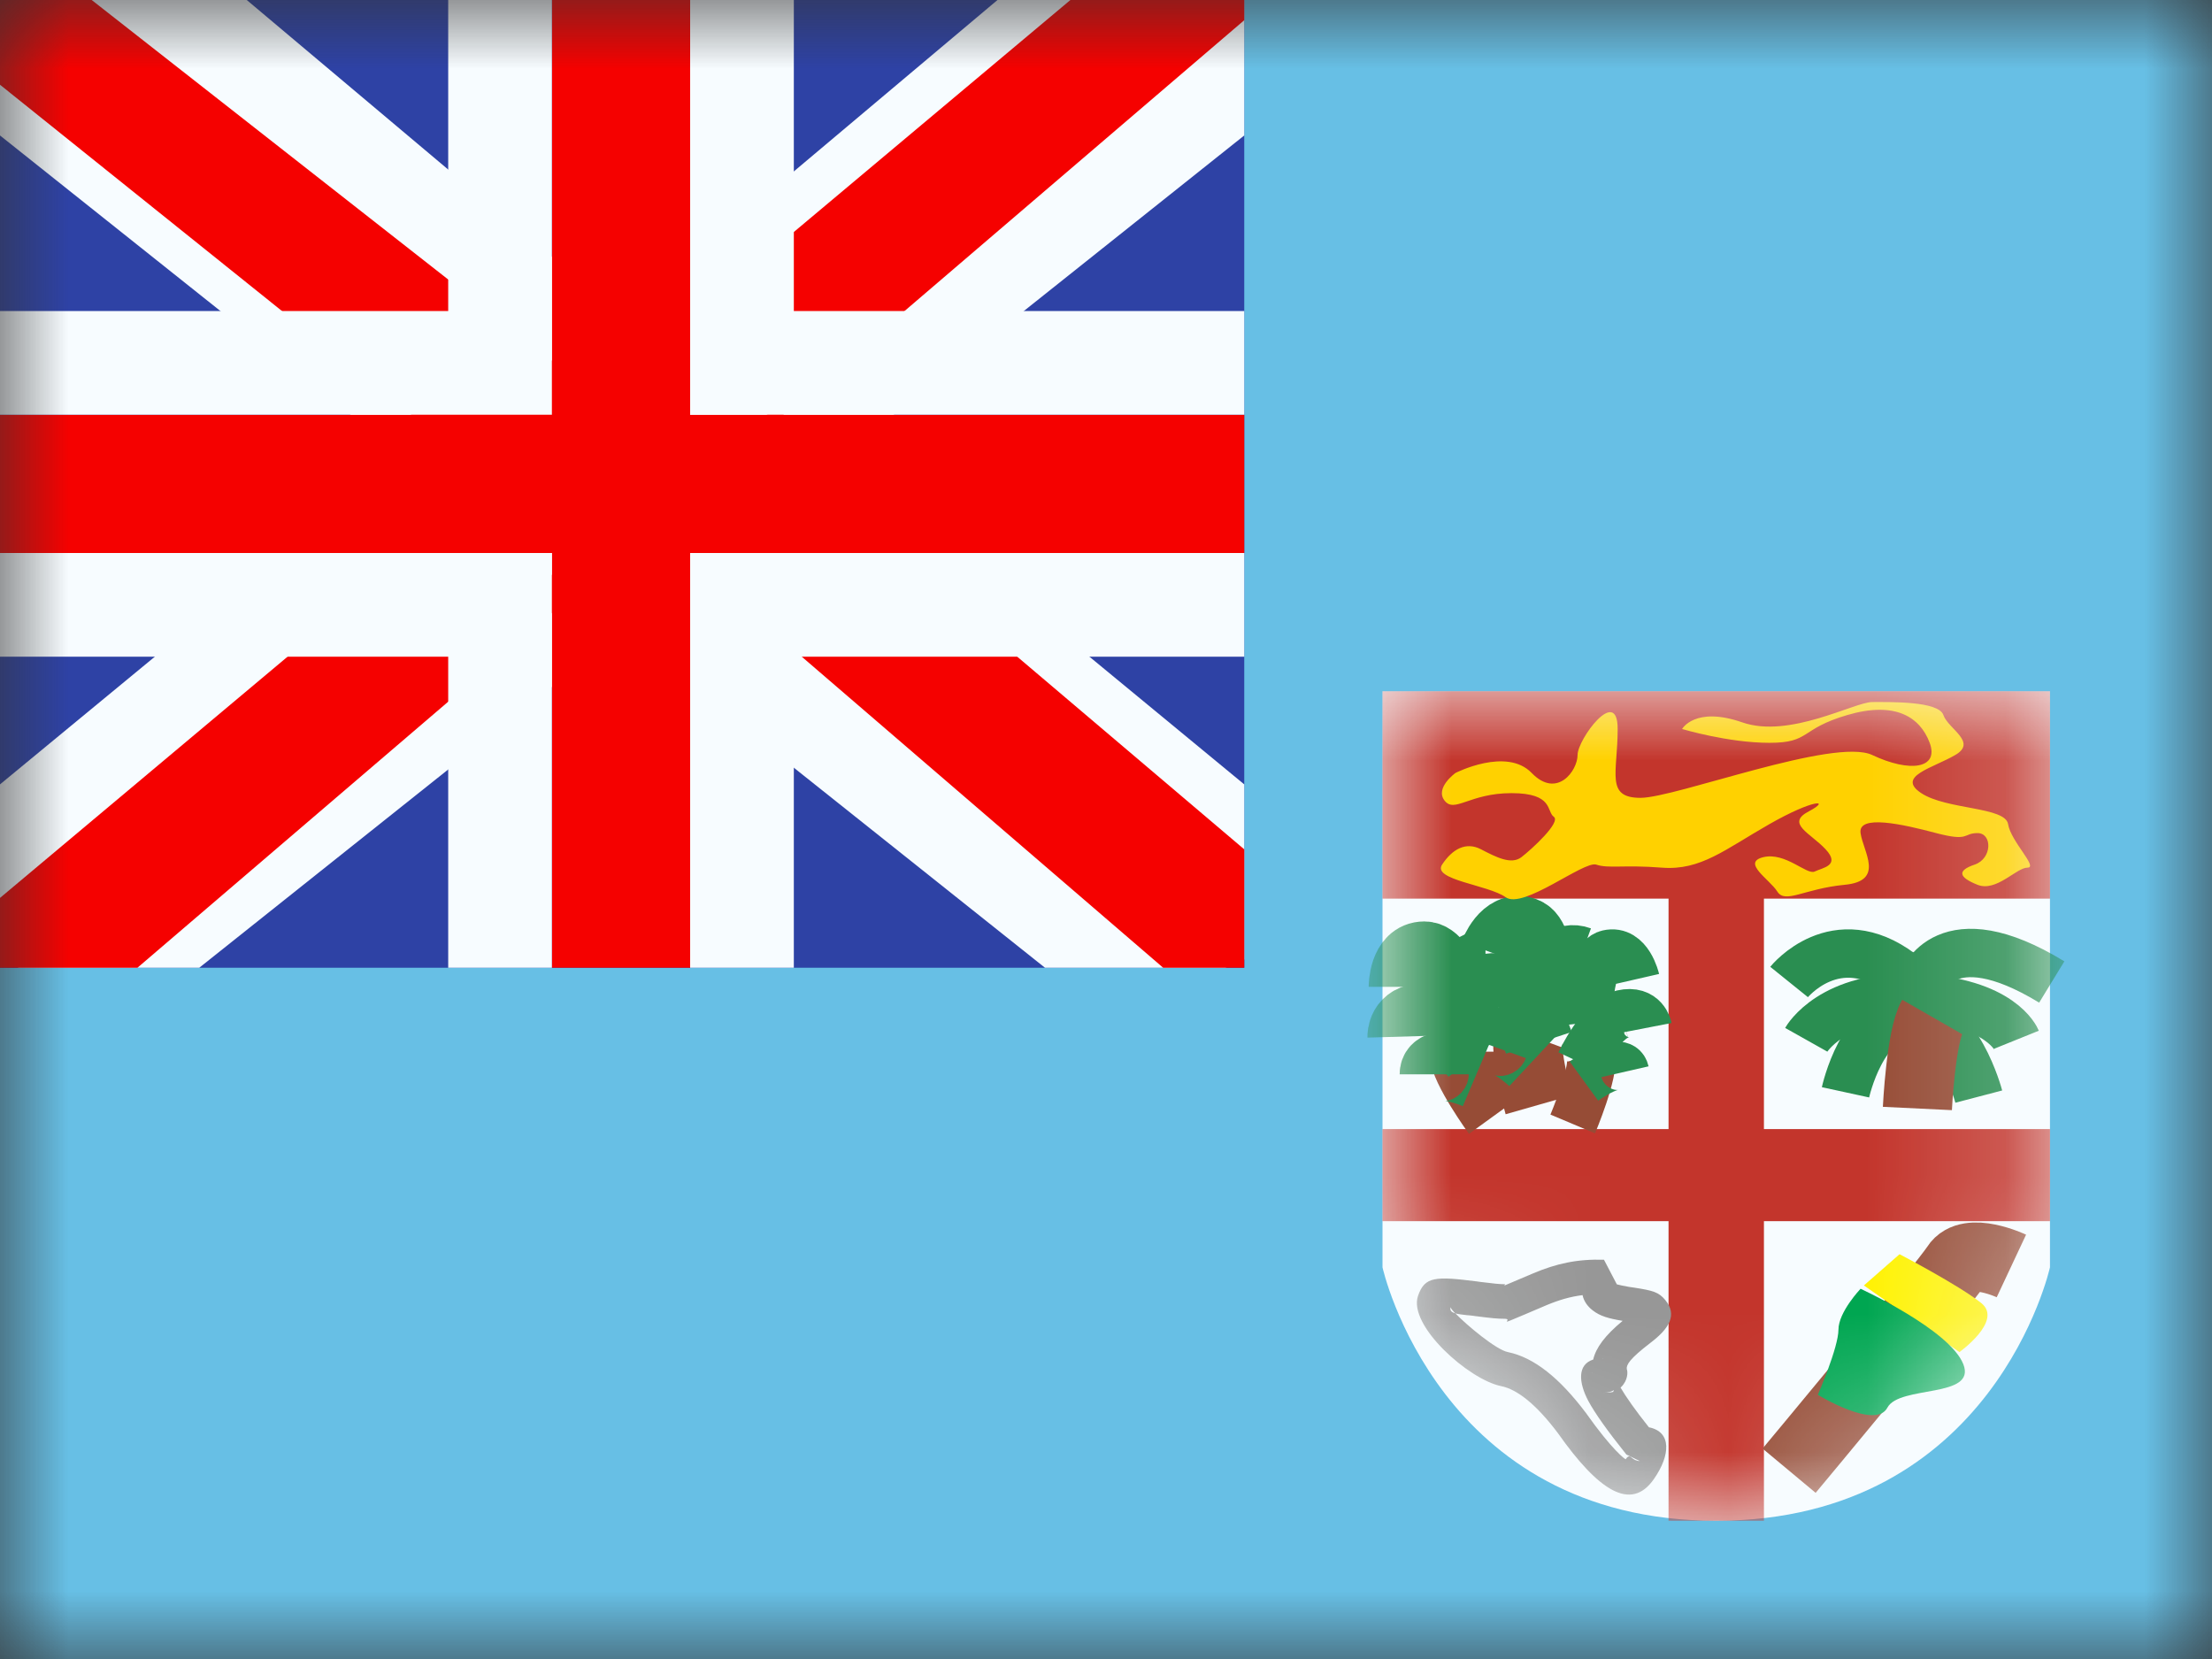 <svg width="16" height="12" viewBox="0 0 16 12" fill="none" xmlns="http://www.w3.org/2000/svg">
<rect x="0" y="0" width="16" height="12" fill="#333333" stroke="none"/>
<mask id="mask0_270_54996" style="mask-type:luminance" maskUnits="userSpaceOnUse" x="0" y="0" width="16" height="12">
<rect width="16" height="12" fill="white"/>
</mask>
<g mask="url(#mask0_270_54996)">
<path fill-rule="evenodd" clip-rule="evenodd" d="M0 0V12H16V0H0Z" fill="#67BFE5"/>
<g clip-path="url(#clip0_270_54996)">
<rect width="9" height="7" fill="#2E42A5"/>
<path d="M-1.002 6.5L0.978 7.369L9.045 0.944L10.09 -0.346L7.972 -0.637L4.682 2.132L2.033 3.997L-1.002 6.5Z" fill="#F7FCFF"/>
<path d="M-0.731 7.108L0.278 7.613L9.715 -0.466H8.298L-0.731 7.108Z" fill="#F50100"/>
<path d="M10.002 6.5L8.022 7.369L-0.045 0.944L-1.09 -0.346L1.028 -0.637L4.318 2.132L6.967 3.997L10.002 6.5Z" fill="#F7FCFF"/>
<path d="M9.935 6.937L8.926 7.441L4.907 3.982L3.716 3.595L-1.19 -0.342H0.227L5.13 3.502L6.433 3.965L9.935 6.937Z" fill="#F50100"/>
<path fill-rule="evenodd" clip-rule="evenodd" d="M4.992 0H3.992V3H0V4H3.992V7H4.992V4H9V3H4.992V0Z" fill="#F50100"/>
<path fill-rule="evenodd" clip-rule="evenodd" d="M3.242 -0.75H5.742V2.25H9.75V4.75H5.742V7.75H3.242V4.75H-0.75V2.25H3.242V-0.75ZM3.992 3H0V4H3.992V7H4.992V4H9V3H4.992V0H3.992V3Z" fill="#F7FCFF"/>
</g>
<path fill-rule="evenodd" clip-rule="evenodd" d="M10 5H14.828V9.167C14.828 9.167 14.423 11 12.414 11C10.405 11 10 9.167 10 9.167V5Z" fill="#F7FCFF"/>
<mask id="mask1_270_54996" style="mask-type:luminance" maskUnits="userSpaceOnUse" x="10" y="5" width="5" height="6">
<path fill-rule="evenodd" clip-rule="evenodd" d="M10 5H14.828V9.167C14.828 9.167 14.423 11 12.414 11C10.405 11 10 9.167 10 9.167V5Z" fill="white"/>
</mask>
<g mask="url(#mask1_270_54996)">
<rect x="10" y="5" width="4.828" height="1.5" fill="#C3352C"/>
<rect x="12.069" y="6.333" width="0.69" height="4.667" fill="#C3352C"/>
<path fill-rule="evenodd" clip-rule="evenodd" d="M10 8.167H14.828V8.833H10V8.167Z" fill="#C3352C"/>
<path fill-rule="evenodd" clip-rule="evenodd" d="M11.27 10.368C11.56 10.779 11.797 10.939 11.964 10.697C12.082 10.527 12.094 10.357 11.927 10.324C11.829 10.201 11.761 10.104 11.722 10.037L11.727 10.032C11.774 9.986 11.776 9.925 11.767 9.903C11.763 9.872 11.787 9.829 11.937 9.714C12.074 9.61 12.135 9.511 12.045 9.403C11.998 9.346 11.956 9.335 11.822 9.314L11.781 9.308C11.742 9.301 11.713 9.295 11.695 9.29L11.602 9.112C11.408 9.106 11.257 9.14 11.091 9.21C11.02 9.24 10.972 9.261 10.94 9.274C10.891 9.295 10.879 9.3 10.879 9.299C10.879 9.299 10.88 9.298 10.881 9.297C10.885 9.294 10.891 9.289 10.882 9.289C10.847 9.289 10.809 9.285 10.704 9.272L10.684 9.269C10.382 9.231 10.306 9.232 10.257 9.373C10.183 9.587 10.623 9.978 10.857 10.026C10.975 10.049 11.115 10.161 11.27 10.368ZM11.598 10.074C11.627 10.074 11.649 10.073 11.668 10.068L11.674 10.055C11.658 10.066 11.634 10.074 11.598 10.074ZM10.497 9.484C10.491 9.477 10.489 9.467 10.493 9.455C10.493 9.458 10.495 9.463 10.501 9.471C10.507 9.479 10.516 9.489 10.527 9.5C10.514 9.496 10.503 9.491 10.497 9.484ZM10.907 9.78C10.823 9.764 10.61 9.586 10.527 9.5C10.549 9.506 10.578 9.509 10.61 9.513C10.624 9.514 10.638 9.515 10.652 9.517L10.673 9.52C10.791 9.535 10.832 9.539 10.882 9.539C10.911 9.539 10.905 9.549 10.901 9.555C10.9 9.557 10.899 9.558 10.9 9.559C10.901 9.562 10.924 9.552 11.038 9.504L11.038 9.504L11.188 9.44C11.277 9.403 11.358 9.379 11.447 9.368C11.456 9.41 11.481 9.448 11.52 9.478C11.574 9.52 11.634 9.537 11.737 9.554C11.609 9.66 11.544 9.748 11.524 9.834C11.408 9.871 11.419 10.001 11.488 10.132C11.536 10.222 11.628 10.351 11.764 10.521L11.861 10.568C11.833 10.568 11.816 10.555 11.804 10.545C11.789 10.532 11.78 10.525 11.759 10.555C11.757 10.557 11.666 10.495 11.472 10.221C11.281 9.967 11.096 9.819 10.907 9.78ZM11.516 9.93C11.518 9.929 11.518 9.927 11.518 9.925L11.518 9.925L11.516 9.93ZM11.596 9.824L11.589 9.824L11.592 9.825C11.594 9.824 11.595 9.824 11.596 9.824ZM11.598 9.824C11.598 9.824 11.597 9.824 11.596 9.824L11.598 9.824Z" fill="#979797"/>
<path d="M10.828 8.055C10.828 8.055 10.589 7.725 10.589 7.607" stroke="#964C36" stroke-width="0.5"/>
<path d="M10.679 7.771C10.679 7.771 10.374 7.641 10.374 7.771" stroke="#2A8E51" stroke-width="0.5"/>
<path d="M10.674 7.634C10.674 7.634 10.46 7.362 10.299 7.362C10.137 7.362 10.141 7.498 10.141 7.498" stroke="#2A8E51" stroke-width="0.5"/>
<path d="M10.552 7.361C10.552 7.361 10.456 6.915 10.303 6.915C10.15 6.915 10.15 7.138 10.15 7.138" stroke="#2A8E51" stroke-width="0.5"/>
<path d="M10.591 7.36C10.591 7.36 10.548 6.978 10.745 6.978" stroke="#2A8E51" stroke-width="0.5"/>
<path d="M11.131 7.991C11.131 7.991 11.019 7.599 11.06 7.488" stroke="#964C36" stroke-width="0.5"/>
<path d="M11.088 7.673C11.088 7.673 10.846 7.447 10.802 7.569" stroke="#2A8E51" stroke-width="0.5"/>
<path d="M11.131 7.543C11.131 7.543 11.022 7.213 10.871 7.158C10.719 7.103 10.676 7.232 10.676 7.232" stroke="#2A8E51" stroke-width="0.5"/>
<path d="M11.109 7.244C11.109 7.244 11.172 6.792 11.028 6.739C10.884 6.687 10.807 6.897 10.807 6.897" stroke="#2A8E51" stroke-width="0.5"/>
<path d="M11.146 7.257C11.146 7.257 11.236 6.882 11.422 6.95" stroke="#2A8E51" stroke-width="0.5"/>
<path d="M11.376 8.13C11.376 8.13 11.534 7.755 11.508 7.64" stroke="#964C36" stroke-width="0.35"/>
<path d="M11.457 7.82C11.457 7.82 11.725 7.625 11.754 7.752" stroke="#2A8E51" stroke-width="0.35"/>
<path d="M11.431 7.686C11.431 7.686 11.578 7.372 11.735 7.335C11.893 7.299 11.919 7.433 11.919 7.433" stroke="#2A8E51" stroke-width="0.35"/>
<path d="M11.488 7.392C11.488 7.392 11.481 6.935 11.631 6.901C11.78 6.866 11.83 7.084 11.83 7.084" stroke="#2A8E51" stroke-width="0.35"/>
<path d="M11.45 7.4C11.45 7.4 11.406 7.017 11.214 7.062" stroke="#2A8E51" stroke-width="0.35"/>
<path d="M13.349 7.901C13.349 7.901 13.47 7.344 13.814 7.344C14.159 7.344 14.313 7.932 14.313 7.932" stroke="#2A8E51" stroke-width="0.35"/>
<path d="M13.065 7.521C13.065 7.521 13.25 7.192 13.862 7.219C14.474 7.246 14.585 7.521 14.585 7.521" stroke="#2A8E51" stroke-width="0.35"/>
<path d="M12.941 7.103C12.941 7.103 13.277 6.686 13.748 7.039L13.908 7.103C13.908 7.103 14.068 6.631 14.841 7.103" stroke="#2A8E51" stroke-width="0.35"/>
<path d="M13.869 8.018C13.869 8.018 13.894 7.499 13.976 7.356" stroke="#964C36" stroke-width="0.5"/>
<path d="M14.549 9.157C14.549 9.157 14.24 9.012 14.148 9.157C14.055 9.302 12.941 10.638 12.941 10.638" stroke="#964C36" stroke-width="0.5"/>
<path fill-rule="evenodd" clip-rule="evenodd" d="M13.482 9.298L14.173 9.78C14.173 9.78 14.49 9.554 14.332 9.426C14.173 9.298 13.74 9.072 13.74 9.072L13.482 9.298Z" fill="#FFF203"/>
<path fill-rule="evenodd" clip-rule="evenodd" d="M13.458 9.322C13.458 9.322 13.298 9.49 13.298 9.618C13.298 9.746 13.149 10.089 13.149 10.089C13.149 10.089 13.566 10.345 13.652 10.182C13.739 10.018 14.3 10.116 14.201 9.867C14.102 9.618 13.458 9.322 13.458 9.322Z" fill="#00A651"/>
<path fill-rule="evenodd" clip-rule="evenodd" d="M10.528 5.591C10.528 5.591 10.897 5.402 11.079 5.591C11.262 5.78 11.411 5.575 11.411 5.461C11.411 5.347 11.701 4.955 11.701 5.273C11.701 5.591 11.611 5.771 11.866 5.771C12.12 5.771 13.267 5.332 13.542 5.461C13.817 5.591 14.027 5.559 13.958 5.373C13.888 5.186 13.708 5.07 13.362 5.172C13.016 5.273 13.098 5.373 12.799 5.373C12.5 5.373 12.167 5.273 12.167 5.273C12.167 5.273 12.26 5.106 12.602 5.225C12.943 5.344 13.414 5.078 13.542 5.078C13.67 5.078 14.023 5.07 14.057 5.172C14.092 5.273 14.305 5.367 14.143 5.461C13.981 5.556 13.713 5.615 13.897 5.737C14.081 5.858 14.505 5.835 14.525 5.961C14.545 6.087 14.746 6.276 14.665 6.276C14.585 6.276 14.44 6.454 14.304 6.4C14.169 6.346 14.153 6.298 14.283 6.254C14.412 6.21 14.411 6.026 14.304 6.026C14.197 6.026 14.249 6.09 14.005 6.026C13.761 5.961 13.438 5.889 13.458 6.026C13.477 6.162 13.636 6.372 13.343 6.4C13.05 6.428 12.913 6.54 12.856 6.449C12.799 6.359 12.595 6.239 12.755 6.2C12.915 6.162 13.069 6.331 13.126 6.304C13.184 6.276 13.315 6.261 13.205 6.143C13.096 6.026 12.915 5.957 13.083 5.869C13.25 5.781 13.118 5.779 12.799 5.961C12.479 6.143 12.302 6.298 12.022 6.276C11.741 6.254 11.636 6.284 11.546 6.254C11.456 6.225 11.018 6.58 10.891 6.49C10.765 6.4 10.357 6.365 10.431 6.254C10.504 6.143 10.602 6.086 10.712 6.143C10.822 6.2 10.931 6.257 11.005 6.2C11.079 6.143 11.293 5.947 11.239 5.908C11.185 5.869 11.238 5.737 10.933 5.737C10.629 5.737 10.521 5.884 10.449 5.791C10.377 5.699 10.528 5.591 10.528 5.591Z" fill="#FFD100"/>
</g>
</g>
<defs>
<clipPath id="clip0_270_54996">
<rect width="9" height="7" fill="white"/>
</clipPath>
</defs>
</svg>
